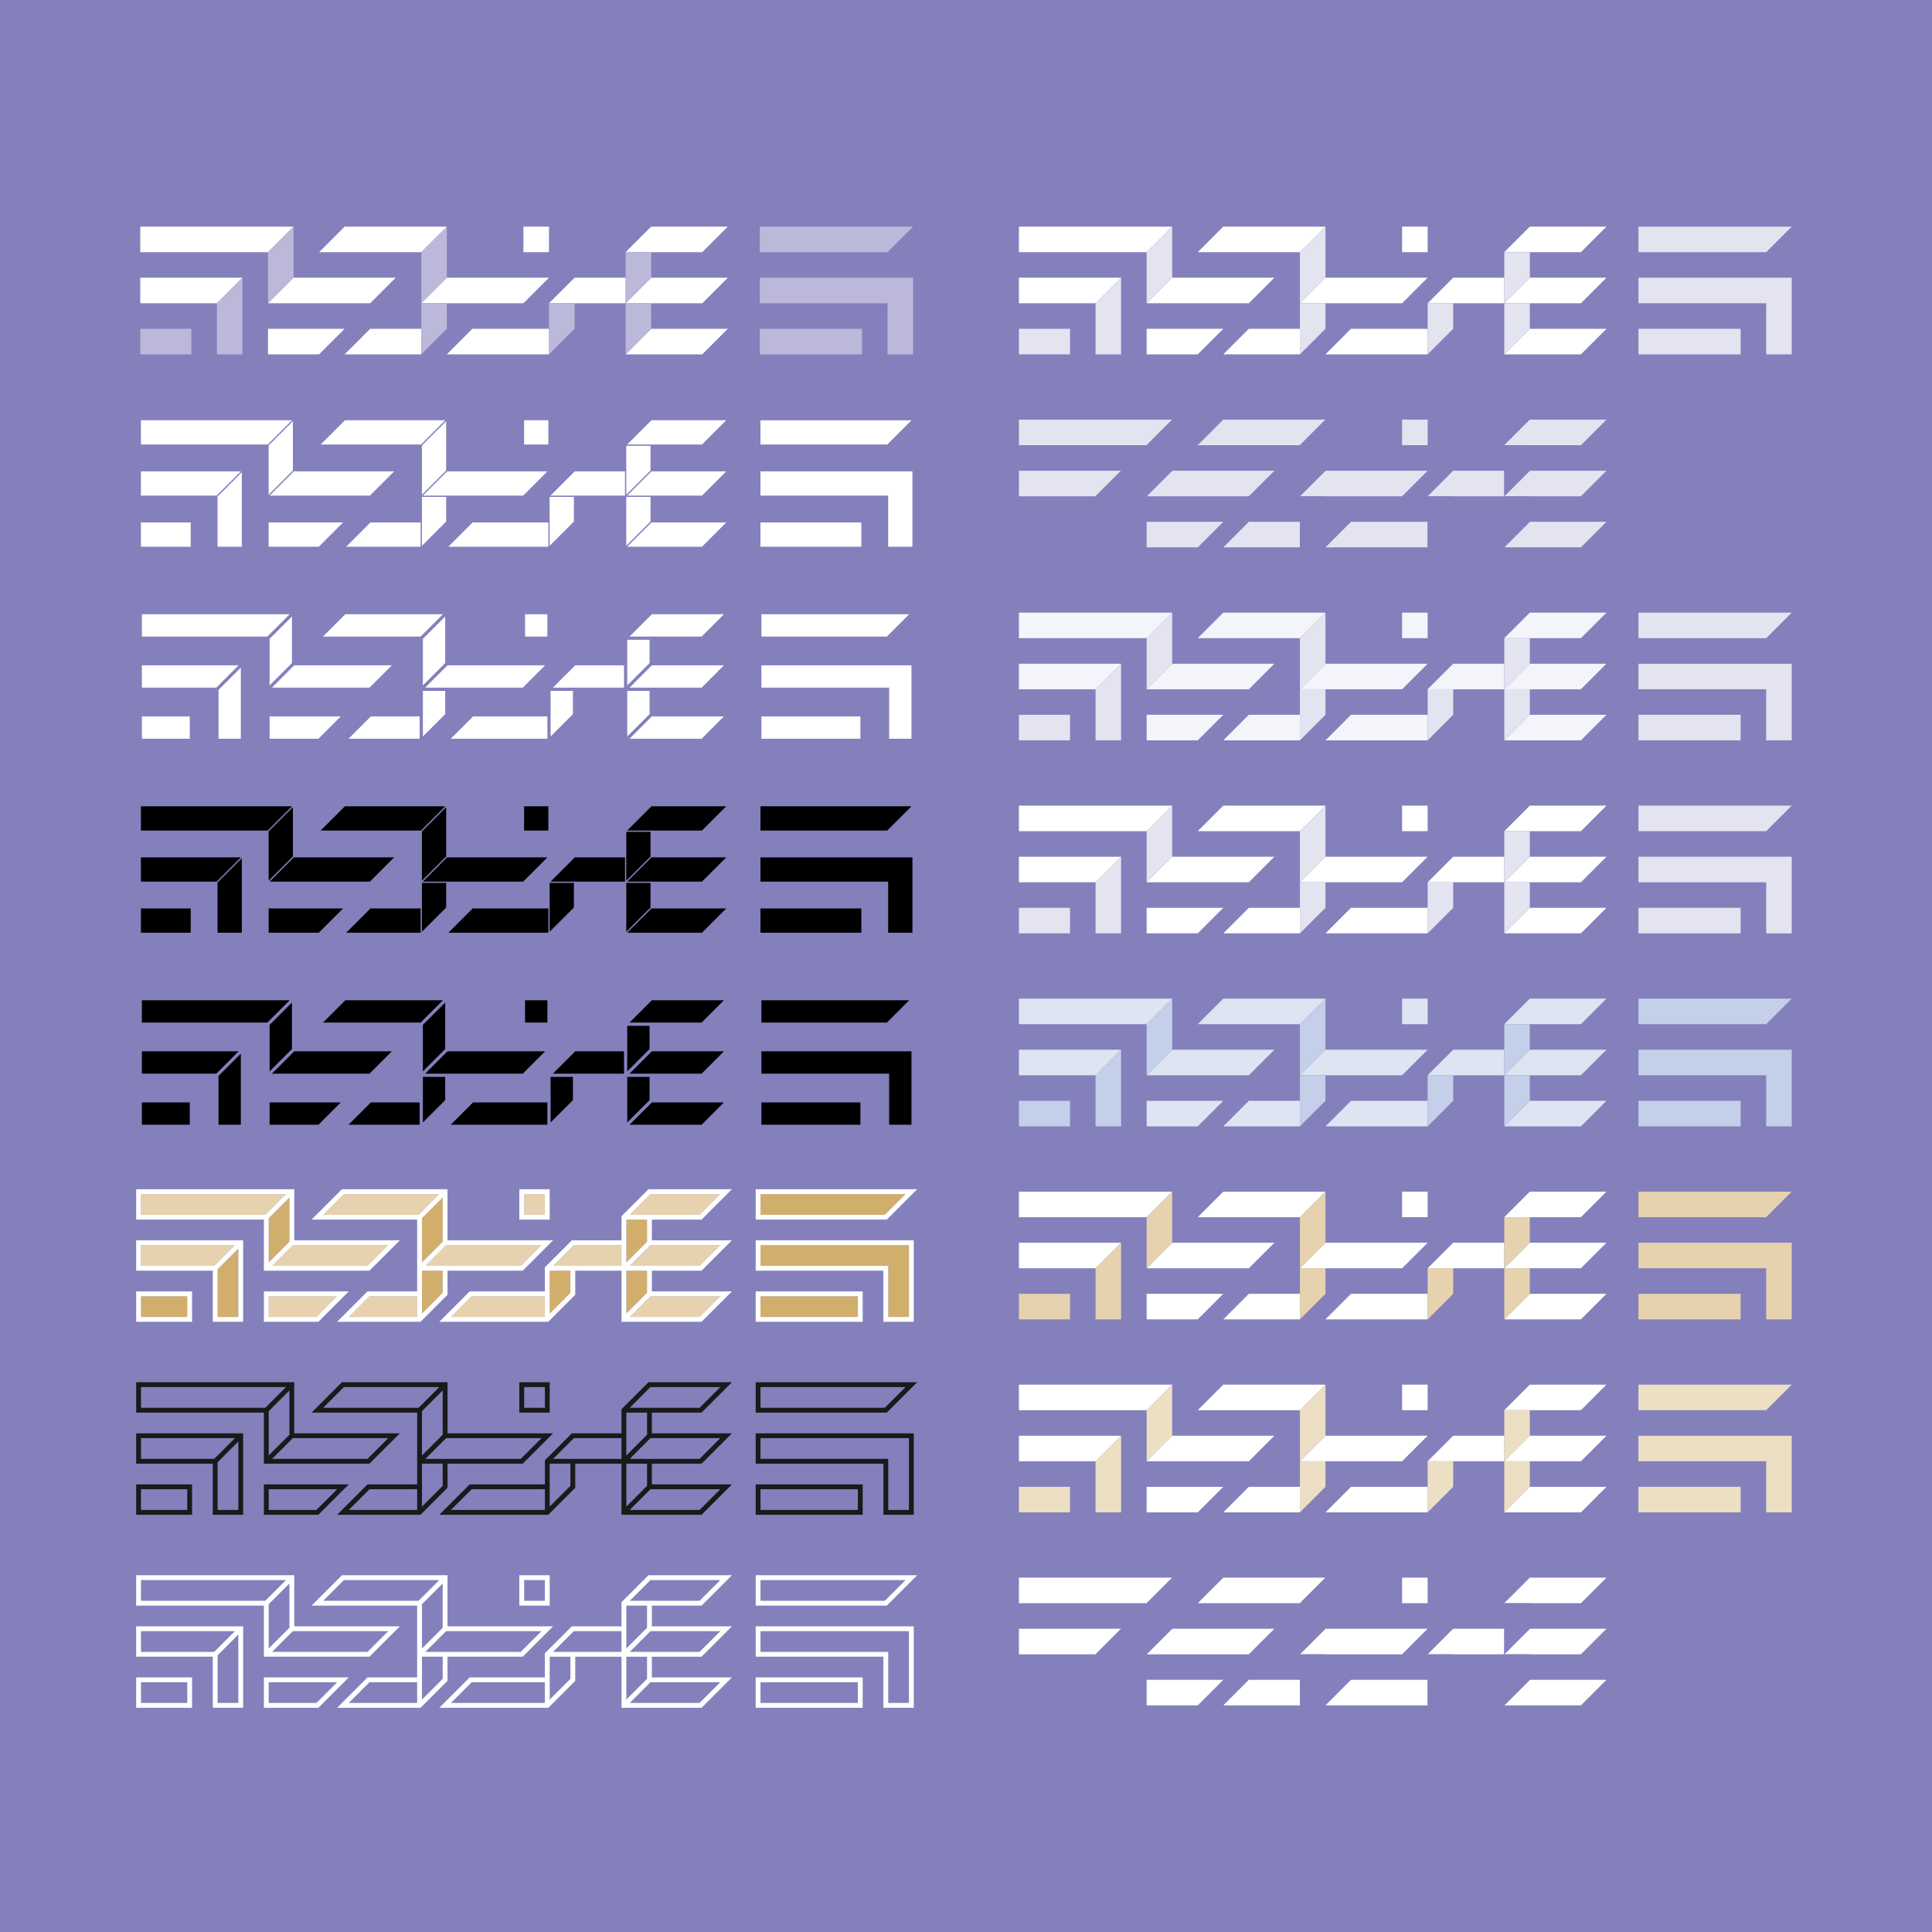 <?xml version="1.0" encoding="UTF-8"?>
<!DOCTYPE svg PUBLIC "-//W3C//DTD SVG 1.1//EN" "http://www.w3.org/Graphics/SVG/1.1/DTD/svg11.dtd">
<!-- Creator: CorelDRAW X7 -->
<svg xmlns="http://www.w3.org/2000/svg" xml:space="preserve" width="100%" height="100%" version="1.1" style="shape-rendering:geometricPrecision; text-rendering:geometricPrecision; image-rendering:optimizeQuality; fill-rule:evenodd; clip-rule:evenodd"
viewBox="0 0 300000 300000"
 xmlns:xlink="http://www.w3.org/1999/xlink">
 <defs>
  <style type="text/css">
   <![CDATA[
    .fil5 {fill:black}
    .fil0 {fill:#8480BC}
    .fil8 {fill:#BBB8DA}
    .fil10 {fill:#C4CFE9}
    .fil4 {fill:#D2AE6D}
    .fil9 {fill:#DEE4F2}
    .fil11 {fill:#E4E3F0}
    .fil3 {fill:#E6D2AE}
    .fil13 {fill:#EDDFC4}
    .fil12 {fill:#F4F4FB}
    .fil7 {fill:white}
    .fil6 {fill:white}
    .fil2 {fill:#1A1A1A;fill-rule:nonzero}
    .fil1 {fill:white;fill-rule:nonzero}
   ]]>
  </style>
 </defs>
 <g id="Layer_x0020_1">
  <g id="_1597018202496">
   <rect class="fil0" width="300000" height="300000"/>
   <path class="fil1" d="M101004 261218l-3217 3217 10840 0 3217 -3217 -10840 0zm-64525 -7933l-14587 0 0 3217 11371 0 3216 -3217zm5246 -4186l0 6872 3217 -3217 0 -6872 -3217 3217zm-750 220l-19833 0 0 -4717 24550 0 0 7933 16396 0 -4717 4717 -16396 0 0 -7933zm-11900 11899l-7183 0 0 3217 7183 0 0 -3217zm-7558 -750l8308 0 0 4717 -8683 0 0 -4717 375 0zm15491 -6654l-3216 3216 0 7405 3216 0 0 -10621zm-15866 3063l0 -4342 16616 0 0 12650 -4716 0 0 -7933 -11900 0 0 -375zm20583 4341l0 3217 7403 0 3217 -3217 -10620 0zm-750 -750l13180 0 -4717 4717 -8463 0 0 -4717zm4497 -7183l-3217 3217 14806 0 3217 -3217 -14806 0zm-4277 -4716l3217 -3217 -22520 0 0 3217 19303 0zm76897 0l19303 0 3217 -3217 -22520 0 0 3217zm19458 750l-20208 0 0 -4717 25080 0 -4717 4717 -155 0zm-4341 11899l-15117 0 0 3217 15117 0 0 -3217zm750 -750l0 4717 -16617 0 0 -4717 16617 0zm7183 -7183l-23050 0 0 3217 19833 0 0 7933 3217 0 0 -11150zm750 -750l0 12650 -4717 0 0 -7933 -19833 0 0 -4717 24550 0zm-76367 4717l0 6654 3216 -3217 0 -3437 -3216 0zm3966 0l0 3744 -4187 4189 -12957 0 4715 -4717 7713 0 0 -11149 -16397 0 4717 -4717 16396 0 0 7933 16397 0 -4717 4717 -11680 0zm-750 -4496l0 -6875 -3216 3216 0 6876 1298 -1299 1918 -1918zm529 529l-3216 3217 14807 0 3217 -3217 -14808 0 0 0zm27987 3967l0 6652 3217 -3217 0 -3435 -3217 0zm3967 0l0 3216 12430 0 -4717 4717 -12430 0 0 -7933 -7183 0 0 3744 -4187 4189 -16926 0 4717 -4717 11680 0 0 -3745 4187 -4188 7712 0 0 -3747 4187 -4186 12960 0 -640 640 -4077 4077 -7713 0 0 3216 12430 0 -4717 4717 -7713 0zm-750 -4498l0 -3435 -3217 0 0 3216 0 3436 3217 -3217zm-15116 4498l0 6654 3216 -3217 0 -3437 -3216 0zm15646 -3967l-3217 3217 3437 0 7403 0 3217 -3217 -10840 0zm7623 -4716l3217 -3217 -10840 0 -3217 3217 3437 0 7403 0zm-24019 12649l-11370 0 -3217 3217 14587 0 0 -3217zm4495 -7933l-3216 3217 3437 0 7183 0 0 -3217 -7404 0zm-7712 -7933l0 3217 3217 0 0 -3217 -3217 0zm-750 3592l0 -4342 4717 0 0 4717 -4717 0 0 -375zm-30453 -375l14808 0 3216 -3217 -14807 0 -3217 3217zm7182 12649l-3216 3217 10621 0 0 -3217 -7405 0z"/>
   <path class="fil2" d="M101004 231248l-3217 3217 10840 0 3217 -3217 -10840 0zm-64525 -7933l-14587 0 0 3217 11371 0 3216 -3217zm5246 -4186l0 6873 3217 -3217 0 -6873 -3217 3217zm-750 220l-19833 0 0 -4717 24550 0 0 7933 16396 0 -4717 4717 -16396 0 0 -7933zm-11900 11899l-7183 0 0 3217 7183 0 0 -3217zm-7558 -750l8308 0 0 4717 -8683 0 0 -4717 375 0zm15491 -6654l-3216 3217 0 7404 3216 0 0 -10621zm-15866 3063l0 -4342 16616 0 0 12650 -4716 0 0 -7933 -11900 0 0 -375zm20583 4341l0 3217 7403 0 3217 -3217 -10620 0zm-750 -750l13180 0 -4717 4717 -8463 0 0 -4717zm4497 -7183l-3217 3217 14806 0 3217 -3217 -14806 0zm-4277 -4716l3217 -3217 -22520 0 0 3217 19303 0zm76897 0l19303 0 3217 -3217 -22520 0 0 3217zm19458 750l-20208 0 0 -4717 25080 0 -4717 4717 -155 0zm-4341 11899l-15117 0 0 3217 15117 0 0 -3217zm750 -750l0 4717 -16617 0 0 -4717 16617 0zm7183 -7183l-23050 0 0 3217 19833 0 0 7933 3217 0 0 -11150zm750 -750l0 12650 -4717 0 0 -7933 -19833 0 0 -4717 24550 0zm-76367 4717l0 6654 3216 -3217 0 -3437 -3216 0zm3966 0l0 3745 -4187 4188 -12957 0 4715 -4717 7713 0 0 -11149 -16397 0 4717 -4717 16396 0 0 7933 16397 0 -4717 4717 -11680 0zm-750 -4496l0 -6875 -3216 3217 0 6875 1298 -1298 1918 -1919zm529 529l-3216 3217 14807 0 3217 -3217 -14808 0 0 0zm27987 3967l0 6653 3217 -3217 0 -3436 -3217 0zm3967 0l0 3216 12430 0 -4717 4717 -12430 0 0 -7933 -7183 0 0 3745 -4187 4188 -16926 0 4717 -4717 11680 0 0 -3745 4187 -4188 7712 0 0 -3746 4187 -4187 12960 0 -640 640 -4077 4077 -7713 0 0 3216 12430 0 -4717 4717 -7713 0zm-750 -4497l0 -3436 -3217 0 0 3216 0 3437 3217 -3217zm-15116 4497l0 6654 3216 -3217 0 -3437 -3216 0zm15646 -3967l-3217 3217 3437 0 7403 0 3217 -3217 -10840 0zm7623 -4716l3217 -3217 -10840 0 -3217 3217 3437 0 7403 0zm-24019 12649l-11370 0 -3217 3217 14587 0 0 -3217zm4495 -7933l-3216 3217 3437 0 7183 0 0 -3217 -7404 0zm-7712 -7933l0 3217 3217 0 0 -3217 -3217 0zm-750 3592l0 -4342 4717 0 0 4717 -4717 0 0 -375zm-30453 -375l14808 0 3216 -3217 -14807 0 -3217 3217zm7182 12649l-3216 3217 10621 0 0 -3217 -7405 0z"/>
   <g>
    <polygon class="fil3" points="41195,188630 44412,185413 21892,185413 21892,188630 "/>
    <polygon class="fil3" points="33263,196563 36479,193346 21892,193346 21892,196563 "/>
    <polygon class="fil4" points="29075,204496 29075,201279 21892,201279 21892,204496 "/>
    <polygon class="fil4" points="37008,204496 37008,193875 33792,197091 33792,204496 "/>
    <polygon class="fil4" points="44942,192815 44942,185943 41725,189160 41725,196032 "/>
    <polygon class="fil3" points="42255,196563 57061,196563 60278,193346 45472,193346 "/>
    <polygon class="fil3" points="49128,204496 52345,201279 41725,201279 41725,204496 "/>
    <polygon class="fil3" points="64996,188630 68212,185413 53405,185413 50188,188630 "/>
    <polygon class="fil3" points="66054,196563 80861,196563 84078,193346 69270,193346 "/>
    <polygon class="fil4" points="68741,192817 68741,185942 65525,189158 65525,196034 66823,194735 "/>
    <polygon class="fil4" points="68741,200750 68741,197313 65525,197313 65525,203967 "/>
    <polygon class="fil3" points="64775,204496 64775,201279 57370,201279 54154,204496 "/>
    <polygon class="fil3" points="89324,196563 96507,196563 96507,193346 89103,193346 85887,196563 "/>
    <polygon class="fil3" points="84608,188630 84608,185413 81391,185413 81391,188630 "/>
    <polygon class="fil3" points="84608,204496 84608,201279 73238,201279 70021,204496 "/>
    <polygon class="fil4" points="88574,200750 88574,197313 85358,197313 85358,203967 "/>
    <polygon class="fil3" points="97787,196563 101224,196563 108627,196563 111844,193346 101004,193346 "/>
    <polygon class="fil3" points="101224,188630 108627,188630 111844,185413 101004,185413 97787,188630 "/>
    <polygon class="fil4" points="97257,196032 100474,192815 100474,189380 97257,189380 97257,192596 "/>
    <polygon class="fil4" points="97257,203965 100474,200748 100474,197313 97257,197313 "/>
    <polygon class="fil3" points="101004,201279 97787,204496 108627,204496 111844,201279 "/>
    <polygon class="fil4" points="118092,193346 118092,196563 137925,196563 137925,204496 141142,204496 141142,193346 "/>
    <polygon class="fil4" points="118092,188630 137395,188630 140612,185413 118092,185413 "/>
    <polygon class="fil4" points="118092,201279 118092,204496 133209,204496 133209,201279 "/>
    <path class="fil1" d="M101004 201279l-3217 3217 10840 0 3217 -3217 -10840 0zm-64525 -7933l-14587 0 0 3217 11371 0 3216 -3217zm5246 -4186l0 6872 3217 -3217 0 -6872 -3217 3217zm-750 220l-19833 0 0 -4717 24550 0 0 7933 16396 0 -4717 4717 -16396 0 0 -7933zm-11900 11899l-7183 0 0 3217 7183 0 0 -3217zm-7558 -750l8308 0 0 4717 -8683 0 0 -4717 375 0zm15491 -6654l-3216 3216 0 7405 3216 0 0 -10621zm-15866 3063l0 -4342 16616 0 0 12650 -4716 0 0 -7933 -11900 0 0 -375zm20583 4341l0 3217 7403 0 3217 -3217 -10620 0zm-750 -750l13180 0 -4717 4717 -8463 0 0 -4717zm4497 -7183l-3217 3217 14806 0 3217 -3217 -14806 0zm-4277 -4716l3217 -3217 -22520 0 0 3217 19303 0zm76897 0l19303 0 3217 -3217 -22520 0 0 3217zm19458 750l-20208 0 0 -4717 25080 0 -4717 4717 -155 0zm-4341 11899l-15117 0 0 3217 15117 0 0 -3217zm750 -750l0 4717 -16617 0 0 -4717 16617 0zm7183 -7183l-23050 0 0 3217 19833 0 0 7933 3217 0 0 -11150zm750 -750l0 12650 -4717 0 0 -7933 -19833 0 0 -4717 24550 0zm-76367 4717l0 6654 3216 -3217 0 -3437 -3216 0zm3966 0l0 3744 -4187 4189 -12957 0 4715 -4717 7713 0 0 -11149 -16397 0 4717 -4717 16396 0 0 7933 16397 0 -4717 4717 -11680 0zm-750 -4496l0 -6875 -3216 3216 0 6876 1298 -1299 1918 -1918zm529 529l-3216 3217 14807 0 3217 -3217 -14808 0 0 0zm27987 3967l0 6652 3217 -3217 0 -3435 -3217 0zm3967 0l0 3216 12430 0 -4717 4717 -12430 0 0 -7933 -7183 0 0 3744 -4187 4189 -16926 0 4717 -4717 11680 0 0 -3745 4187 -4188 7712 0 0 -3747 4187 -4186 12960 0 -640 640 -4077 4077 -7713 0 0 3216 12430 0 -4717 4717 -7713 0zm-750 -4498l0 -3435 -3217 0 0 3216 0 3436 3217 -3217zm-15116 4498l0 6654 3216 -3217 0 -3437 -3216 0zm15646 -3967l-3217 3217 3437 0 7403 0 3217 -3217 -10840 0zm7623 -4716l3217 -3217 -10840 0 -3217 3217 3437 0 7403 0zm-24019 12649l-11370 0 -3217 3217 14587 0 0 -3217zm4495 -7933l-3216 3217 3437 0 7183 0 0 -3217 -7404 0zm-7712 -7933l0 3217 3217 0 0 -3217 -3217 0zm-750 3592l0 -4342 4717 0 0 4717 -4717 0 0 -375zm-30453 -375l14808 0 3216 -3217 -14807 0 -3217 3217zm7182 12649l-3216 3217 10621 0 0 -3217 -7405 0z"/>
   </g>
   <path class="fil5" d="M101218 171184l-3467 3467 11193 0 3467 -3467 -11193 0zm17014 -12399l19480 0 3467 -3467 -22947 0 0 3467zm15367 12399l-15367 0 0 3467 15367 0 0 -3467zm7933 -7933l-23300 0 0 3467 19833 0 0 7933 3467 0 0 -11400zm-75867 3967l0 3466 0 3614 3466 -3466 0 -3614 -3466 0zm3466 -4319l0 -7228 -3466 3467 0 7227 464 -464 3002 -3002zm353 352l-3466 3467 3613 0 11547 0 3467 -3467 -15161 0zm-4172 -4466c1155,-1156 2311,-2311 3466,-3467l-15159 0 -3467 3467 15160 0zm32085 8433l0 7080 3467 -3467 0 -3613 -3467 0zm3467 -4320l0 -3613 -3467 0 0 3466 0 3614 3467 -3467zm-15366 4320l0 3466 0 3614 3466 -3466 0 -3614 -3466 0zm-43633 -8079l0 7226 3467 -3467 0 -7226 -3467 3467zm-12400 12045l-7433 0 0 3467 7433 0 0 -3467zm7933 -7580l-3466 3467 0 7580 3466 0 0 -11047zm63820 -353l-3467 3467 3613 0 7580 0 3467 -3467 -11193 0zm7726 -4466l3467 -3467 -11193 0 -3467 3467 3613 0 7580 0zm-23946 12399l-11546 0 -3467 3467 15013 0 0 -3467zm4319 -7933l-3466 3467 3613 0 7433 0 0 -3467 -7580 0zm-7786 -7933l0 3467 3467 0 0 -3467 -3467 0zm-23947 15866l-3466 3467 11047 0 0 -3467 -7581 0zm-15719 0l0 3467 7580 0 3467 -3467 -11047 0zm3821 -7933l-3467 3467 15159 0 3467 -3467 -15159 0zm-23654 0l0 3467 11548 0 2009 -2009 1457 -1458 -15014 0zm19480 -4466l3467 -3467 -22947 0 0 3467 19480 0z"/>
   <path class="fil5" d="M101156 141065l-3767 3767 11617 0 3767 -3767 -11617 0zm16926 -12099l19692 0 3767 -3767 -23459 0 0 3767zm15667 12099l-15667 0 0 3767 15667 0 0 -3767zm7933 -7933l-23600 0 0 3767 19833 0 0 7933 3767 0 0 -11700zm-76167 3967l0 3766 0 3826 3766 -3767 0 -3825 -3766 0zm3766 -4108l0 -7651 -75 75 -3691 3692 0 7651 2799 -2800 967 -967zm-3907 -4025c1253,-1258 2510,-2512 3766,-3767l-15583 0 -3767 3767 15584 0zm31873 8133l0 7591 3767 -3767 0 -3824 -3767 0zm3767 -4109l0 -3824 -3767 0 0 3766 0 3825 3767 -3767zm-15666 4109l0 3766 0 3826 3766 -3767 0 -3825 -3766 0zm-43633 -7992l0 7650 3767 -3767 0 -7650 -3767 3767zm-12100 11958l-7733 0 0 3767 7733 0 0 -3767zm7933 -7792l-3766 3767 0 7792 3766 0 0 -11559zm63608 -141l-3767 3767 3825 0 7792 0 3767 -3767 -11617 0zm7850 -4166l3767 -3767 -11617 0 -3767 3767 3825 0 7792 0zm-23858 12099l-11758 0 -3767 3767 15525 0 0 -3767zm4107 -7933l-3766 3767 3825 0 7733 0 0 -3767 -7792 0zm-7874 -7933l0 3767 3767 0 0 -3767 -3767 0zm-11959 7933l-3766 3767 3825 0 11759 0 3767 -3767 -15585 0zm-11900 7933l-3766 3767 11559 0 0 -3767 -7793 0zm-15807 0l0 3767 7792 0 3767 -3767 -11559 0zm3909 -7933l-3767 3767 15583 0 3767 -3767 -15583 0zm-23742 0l0 3767 11759 0 302 -302 3464 -3465 -15525 0zm19692 -4166l3767 -3767 -23459 0 0 3767 19692 0z"/>
   <path class="fil6" d="M101218 111245l-3467 3467 11193 0 3467 -3467 -11193 0zm17014 -12399l19480 0 3467 -3467 -22947 0 0 3467zm15367 12399l-15367 0 0 3467 15367 0 0 -3467zm7933 -7933l-23300 0 0 3467 19833 0 0 7933 3467 0 0 -11400zm-75867 3967l0 3466 0 3615 3466 -3467 0 -3614 -3466 0zm3466 -4319l0 -7228 -3466 3467 0 7228 464 -465 3002 -3002zm353 352l-3466 3467 3613 0 11547 0 3467 -3467 -15161 0zm-4172 -4466c1155,-1156 2311,-2311 3466,-3467l-15159 0 -3467 3467 15160 0zm32085 8433l0 7080 3467 -3467 0 -3613 -3467 0zm3467 -4320l0 -3613 -3467 0 0 3466 0 3614 3467 -3467zm-15366 4320l0 3466 0 3615 3466 -3467 0 -3614 -3466 0zm-43633 -8079l0 7226 3467 -3467 0 -7226 -3467 3467zm-12400 12045l-7433 0 0 3467 7433 0 0 -3467zm7933 -7580l-3466 3467 0 7580 3466 0 0 -11047zm63820 -353l-3467 3467 3613 0 7580 0 3467 -3467 -11193 0zm7726 -4466l3467 -3467 -11193 0 -3467 3467 3613 0 7580 0zm-23946 12399l-11546 0 -3467 3467 15013 0 0 -3467zm4319 -7933l-3466 3467 3613 0 7433 0 0 -3467 -7580 0zm-7786 -7933l0 3467 3467 0 0 -3467 -3467 0zm-23947 15866l-3466 3467 11047 0 0 -3467 -7581 0zm-15719 0l0 3467 7580 0 3467 -3467 -11047 0zm3821 -7933l-3467 3467 15159 0 3467 -3467 -15159 0zm-23654 0l0 3467 11548 0 2009 -2009 1457 -1458 -15014 0zm19480 -4466l3467 -3467 -22947 0 0 3467 19480 0z"/>
   <path class="fil6" d="M101156 81126l-3767 3767 11617 0 3767 -3767 -11617 0zm16926 -12099l19692 0 3767 -3767 -23459 0 0 3767zm15667 12099l-15667 0 0 3767 15667 0 0 -3767zm7933 -7933l-23600 0 0 3767 19833 0 0 7933 3767 0 0 -11700zm-76167 3967l0 3766 0 3826 3766 -3767 0 -3825 -3766 0zm3766 -4108l0 -7651 -75 75 -3691 3692 0 7651 2799 -2800 967 -967zm-3907 -4025c1253,-1258 2510,-2512 3766,-3767l-15583 0 -3767 3767 15584 0zm31873 8133l0 7591 3767 -3767 0 -3824 -3767 0zm3767 -4109l0 -3824 -3767 0 0 3766 0 3825 3767 -3767zm-15666 4109l0 3766 0 3826 3766 -3767 0 -3825 -3766 0zm-43633 -7992l0 7650 3767 -3767 0 -7650 -3767 3767zm-12100 11958l-7733 0 0 3767 7733 0 0 -3767zm7933 -7792l-3766 3767 0 7792 3766 0 0 -11559zm63608 -141l-3767 3767 3825 0 7792 0 3767 -3767 -11617 0zm7850 -4166l3767 -3767 -11617 0 -3767 3767 3825 0 7792 0zm-23858 12099l-11758 0 -3767 3767 15525 0 0 -3767zm4107 -7933l-3766 3767 3825 0 7733 0 0 -3767 -7792 0zm-7874 -7933l0 3767 3767 0 0 -3767 -3767 0zm-11959 7933l-3766 3767 3825 0 11759 0 3767 -3767 -15585 0zm-11900 7933l-3766 3767 11559 0 0 -3767 -7793 0zm-15807 0l0 3767 7792 0 3767 -3767 -11559 0zm3909 -7933l-3767 3767 15583 0 3767 -3767 -15583 0zm-23742 0l0 3767 11759 0 302 -302 3464 -3465 -15525 0zm19692 -4166l3767 -3767 -23459 0 0 3767 19692 0z"/>
   <g>
    <g>
     <path class="fil7" d="M101114 51056l-3967 3967c3967,0 7933,0 11900,0l3967 -3967c-3967,0 -7933,0 -11900,0z"/>
     <polygon class="fil7" points="41615,39157 45582,35190 21782,35190 21782,39157 "/>
     <polygon class="fil7" points="21782,43123 21782,47090 33682,47090 37648,43123 "/>
     <polygon class="fil7" points="45582,43123 41615,47090 57481,47090 61448,43123 "/>
     <polygon class="fil7" points="41615,51056 41615,55023 49548,55023 53515,51056 "/>
     <polygon class="fil7" points="57481,51056 53515,55023 65415,55023 65415,51056 "/>
     <path class="fil7" d="M49548 39157l15867 0 3966 -3967c-5288,0 -10577,0 -15866,0l-3967 3967z"/>
     <path class="fil7" d="M69381 43123l-3966 3967 15866 0 3967 -3967c-5289,0 -10578,0 -15867,0z"/>
     <polygon class="fil7" points="81281,35190 81281,39157 85248,39157 85248,35190 "/>
     <polygon class="fil7" points="89214,43123 85248,47090 97147,47090 97147,43123 "/>
     <path class="fil7" d="M85248 51056c-3967,0 -7933,0 -11900,0l-3967 3967c5289,0 10578,0 15867,0l0 -3967z"/>
     <path class="fil7" d="M109047 39157l3967 -3967c-3967,0 -7933,0 -11900,0l-3967 3967c3967,0 7933,0 11900,0z"/>
     <path class="fil7" d="M101114 43123l-3967 3967c3967,0 7933,0 11900,0l3967 -3967c-3967,0 -7933,0 -11900,0z"/>
    </g>
    <g>
     <polygon class="fil8" points="37648,43123 33682,47090 33682,55023 37648,55023 "/>
     <polygon class="fil8" points="29715,51056 21782,51056 21782,55023 29715,55023 "/>
     <polygon class="fil8" points="41615,39157 41615,47090 45582,43123 45582,35190 "/>
     <polygon class="fil8" points="85248,47090 85248,55023 89214,51056 89214,47090 "/>
     <polygon class="fil8" points="97147,47090 101114,43123 101114,39157 97147,39157 "/>
     <polygon class="fil8" points="101114,47090 97147,47090 97147,55023 101114,51056 "/>
     <polygon class="fil8" points="69381,43123 69381,35190 65415,39157 65415,47090 "/>
     <polygon class="fil8" points="69381,47090 65415,47090 65415,55023 69381,51056 "/>
    </g>
    <path class="fil8" d="M117982 39157l19833 0 3967 -3967 -23800 0 0 3967zm15867 11899l-15867 0 0 3967 15867 0 0 -3967zm7933 -7933l-23800 0 0 3967 19833 0 0 7933 3967 0 0 -11900z"/>
   </g>
   <g>
    <g>
     <path class="fil9" d="M237550 170934l-3967 3967c3967,0 7933,0 11900,0l3967 -3967c-3967,0 -7933,0 -11900,0z"/>
     <polygon class="fil9" points="178051,159035 182018,155068 158218,155068 158218,159035 "/>
     <polygon class="fil9" points="158218,163001 158218,166968 170118,166968 174084,163001 "/>
     <polygon class="fil9" points="182018,163001 178051,166968 193917,166968 197884,163001 "/>
     <polygon class="fil9" points="178051,170934 178051,174901 185984,174901 189951,170934 "/>
     <polygon class="fil9" points="193917,170934 189951,174901 201851,174901 201851,170934 "/>
     <path class="fil9" d="M185984 159035l15867 0 3966 -3967c-5289,0 -10577,0 -15866,0l-3967 3967z"/>
     <path class="fil9" d="M205817 163001l-3966 3967 15866 0 3967 -3967c-5289,0 -10578,0 -15867,0z"/>
     <polygon class="fil9" points="217717,155068 217717,159035 221684,159035 221684,155068 "/>
     <polygon class="fil9" points="225650,163001 221684,166968 233583,166968 233583,163001 "/>
     <path class="fil9" d="M221684 170934c-3967,0 -7933,0 -11900,0l-3967 3967c5289,0 10578,0 15867,0l0 -3967z"/>
     <path class="fil9" d="M245483 159035l3967 -3967c-3967,0 -7933,0 -11900,0l-3967 3967c3967,0 7933,0 11900,0z"/>
     <path class="fil9" d="M237550 163001l-3967 3967c3967,0 7933,0 11900,0l3967 -3967c-3967,0 -7933,0 -11900,0z"/>
    </g>
    <g>
     <polygon class="fil10" points="174084,163001 170118,166968 170118,174901 174084,174901 "/>
     <polygon class="fil10" points="166151,170934 158218,170934 158218,174901 166151,174901 "/>
     <polygon class="fil10" points="178051,159035 178051,166968 182018,163001 182018,155068 "/>
     <polygon class="fil10" points="221684,166968 221684,174901 225650,170934 225650,166968 "/>
     <polygon class="fil10" points="233583,166968 237550,163001 237550,159035 233583,159035 "/>
     <polygon class="fil10" points="237550,166968 233583,166968 233583,174901 237550,170934 "/>
     <polygon class="fil10" points="205817,163001 205817,155068 201851,159035 201851,166968 "/>
     <polygon class="fil10" points="205817,166968 201851,166968 201851,174901 205817,170934 "/>
    </g>
    <path class="fil10" d="M254418 159035l19833 0 3967 -3967 -23800 0 0 3967zm15867 11899l-15867 0 0 3967 15867 0 0 -3967zm7933 -7933l-23800 0 0 3967 19833 0 0 7933 3967 0 0 -11900z"/>
   </g>
   <g>
    <g>
     <path class="fil7" d="M237550 140965l-3967 3967c3967,0 7933,0 11900,0l3967 -3967c-3967,0 -7933,0 -11900,0z"/>
     <polygon class="fil7" points="178051,129066 182018,125099 158218,125099 158218,129066 "/>
     <polygon class="fil7" points="158218,133032 158218,136999 170118,136999 174084,133032 "/>
     <polygon class="fil7" points="182018,133032 178051,136999 193917,136999 197884,133032 "/>
     <polygon class="fil7" points="178051,140965 178051,144932 185984,144932 189951,140965 "/>
     <polygon class="fil7" points="193917,140965 189951,144932 201851,144932 201851,140965 "/>
     <path class="fil7" d="M185984 129066l15867 0 3966 -3967c-5289,0 -10577,0 -15866,0l-3967 3967z"/>
     <path class="fil7" d="M205817 133032l-3966 3967 15866 0 3967 -3967c-5289,0 -10578,0 -15867,0z"/>
     <polygon class="fil7" points="217717,125099 217717,129066 221684,129066 221684,125099 "/>
     <polygon class="fil7" points="225650,133032 221684,136999 233583,136999 233583,133032 "/>
     <path class="fil7" d="M221684 140965c-3967,0 -7933,0 -11900,0l-3967 3967c5289,0 10578,0 15867,0l0 -3967z"/>
     <path class="fil7" d="M245483 129066l3967 -3967c-3967,0 -7933,0 -11900,0l-3967 3967c3967,0 7933,0 11900,0z"/>
     <path class="fil7" d="M237550 133032l-3967 3967c3967,0 7933,0 11900,0l3967 -3967c-3967,0 -7933,0 -11900,0z"/>
    </g>
    <g>
     <polygon class="fil11" points="174084,133032 170118,136999 170118,144932 174084,144932 "/>
     <polygon class="fil11" points="166151,140965 158218,140965 158218,144932 166151,144932 "/>
     <polygon class="fil11" points="178051,129066 178051,136999 182018,133032 182018,125099 "/>
     <polygon class="fil11" points="221684,136999 221684,144932 225650,140965 225650,136999 "/>
     <polygon class="fil11" points="233583,136999 237550,133032 237550,129066 233583,129066 "/>
     <polygon class="fil11" points="237550,136999 233583,136999 233583,144932 237550,140965 "/>
     <polygon class="fil11" points="205817,133032 205817,125099 201851,129066 201851,136999 "/>
     <polygon class="fil11" points="205817,136999 201851,136999 201851,144932 205817,140965 "/>
    </g>
    <path class="fil11" d="M254418 129066l19833 0 3967 -3967 -23800 0 0 3967zm15867 11899l-15867 0 0 3967 15867 0 0 -3967zm7933 -7933l-23800 0 0 3967 19833 0 0 7933 3967 0 0 -11900z"/>
   </g>
   <g>
    <g>
     <path class="fil12" d="M237550 110995l-3967 3967c3967,0 7933,0 11900,0l3967 -3967c-3967,0 -7933,0 -11900,0z"/>
     <polygon class="fil12" points="178051,99096 182018,95129 158218,95129 158218,99096 "/>
     <polygon class="fil12" points="158218,103062 158218,107029 170118,107029 174084,103062 "/>
     <polygon class="fil12" points="182018,103062 178051,107029 193917,107029 197884,103062 "/>
     <polygon class="fil12" points="178051,110995 178051,114962 185984,114962 189951,110995 "/>
     <polygon class="fil12" points="193917,110995 189951,114962 201851,114962 201851,110995 "/>
     <path class="fil12" d="M185984 99096l15867 0 3966 -3967c-5289,0 -10577,0 -15866,0l-3967 3967z"/>
     <path class="fil12" d="M205817 103062l-3966 3967 15866 0 3967 -3967c-5289,0 -10578,0 -15867,0z"/>
     <polygon class="fil12" points="217717,95129 217717,99096 221684,99096 221684,95129 "/>
     <polygon class="fil12" points="225650,103062 221684,107029 233583,107029 233583,103062 "/>
     <path class="fil12" d="M221684 110995c-3967,0 -7933,0 -11900,0l-3967 3967c5289,0 10578,0 15867,0l0 -3967z"/>
     <path class="fil12" d="M245483 99096l3967 -3967c-3967,0 -7933,0 -11900,0l-3967 3967c3967,0 7933,0 11900,0z"/>
     <path class="fil12" d="M237550 103062l-3967 3967c3967,0 7933,0 11900,0l3967 -3967c-3967,0 -7933,0 -11900,0z"/>
    </g>
    <g>
     <polygon class="fil11" points="174084,103062 170118,107029 170118,114962 174084,114962 "/>
     <polygon class="fil11" points="166151,110995 158218,110995 158218,114962 166151,114962 "/>
     <polygon class="fil11" points="178051,99096 178051,107029 182018,103062 182018,95129 "/>
     <polygon class="fil11" points="221684,107029 221684,114962 225650,110995 225650,107029 "/>
     <polygon class="fil11" points="233583,107029 237550,103062 237550,99096 233583,99096 "/>
     <polygon class="fil11" points="237550,107029 233583,107029 233583,114962 237550,110995 "/>
     <polygon class="fil11" points="205817,103062 205817,95129 201851,99096 201851,107029 "/>
     <polygon class="fil11" points="205817,107029 201851,107029 201851,114962 205817,110995 "/>
    </g>
    <path class="fil11" d="M254418 99096l19833 0 3967 -3967 -23800 0 0 3967zm15867 11899l-15867 0 0 3967 15867 0 0 -3967zm7933 -7933l-23800 0 0 3967 19833 0 0 7933 3967 0 0 -11900z"/>
   </g>
   <g>
    <g>
     <path class="fil11" d="M237550 81026l-3967 3967c3967,0 7933,0 11900,0l3967 -3967c-3967,0 -7933,0 -11900,0z"/>
     <polygon class="fil11" points="178051,69127 182018,65160 158218,65160 158218,69127 "/>
     <polygon class="fil11" points="158218,73093 158218,77060 170118,77060 174084,73093 "/>
     <polygon class="fil11" points="182018,73093 178051,77060 193917,77060 197884,73093 "/>
     <polygon class="fil11" points="178051,81026 178051,84993 185984,84993 189951,81026 "/>
     <polygon class="fil11" points="193917,81026 189951,84993 201851,84993 201851,81026 "/>
     <path class="fil11" d="M185984 69127l15867 0 3966 -3967c-5289,0 -10577,0 -15866,0l-3967 3967z"/>
     <path class="fil11" d="M205817 73093l-3966 3967 15866 0 3967 -3967c-5289,0 -10578,0 -15867,0z"/>
     <polygon class="fil11" points="217717,65160 217717,69127 221684,69127 221684,65160 "/>
     <polygon class="fil11" points="225650,73093 221684,77060 233583,77060 233583,73093 "/>
     <path class="fil11" d="M221684 81026c-3967,0 -7933,0 -11900,0l-3967 3967c5289,0 10578,0 15867,0l0 -3967z"/>
     <path class="fil11" d="M245483 69127l3967 -3967c-3967,0 -7933,0 -11900,0l-3967 3967c3967,0 7933,0 11900,0z"/>
     <path class="fil11" d="M237550 73093l-3967 3967c3967,0 7933,0 11900,0l3967 -3967c-3967,0 -7933,0 -11900,0z"/>
    </g>
    <g>
     <polygon class="fil0" points="174084,73093 170118,77060 170118,84993 174084,84993 "/>
     <polygon class="fil0" points="166151,81026 158218,81026 158218,84993 166151,84993 "/>
     <polygon class="fil0" points="178051,69127 178051,77060 182018,73093 182018,65160 "/>
     <polygon class="fil0" points="221684,77060 221684,84993 225650,81026 225650,77060 "/>
     <polygon class="fil0" points="233583,77060 237550,73093 237550,69127 233583,69127 "/>
     <polygon class="fil0" points="237550,77060 233583,77060 233583,84993 237550,81026 "/>
     <polygon class="fil0" points="205817,73093 205817,65160 201851,69127 201851,77060 "/>
     <polygon class="fil0" points="205817,77060 201851,77060 201851,84993 205817,81026 "/>
    </g>
    <path class="fil0" d="M254418 69127l19833 0 3967 -3967 -23800 0 0 3967zm15867 11899l-15867 0 0 3967 15867 0 0 -3967zm7933 -7933l-23800 0 0 3967 19833 0 0 7933 3967 0 0 -11900z"/>
   </g>
   <g>
    <g>
     <path class="fil7" d="M237550 51056l-3967 3967c3967,0 7933,0 11900,0l3967 -3967c-3967,0 -7933,0 -11900,0z"/>
     <polygon class="fil7" points="178051,39157 182018,35190 158218,35190 158218,39157 "/>
     <polygon class="fil7" points="158218,43123 158218,47090 170118,47090 174084,43123 "/>
     <polygon class="fil7" points="182018,43123 178051,47090 193917,47090 197884,43123 "/>
     <polygon class="fil7" points="178051,51056 178051,55023 185984,55023 189951,51056 "/>
     <polygon class="fil7" points="193917,51056 189951,55023 201851,55023 201851,51056 "/>
     <path class="fil7" d="M185984 39157l15867 0 3966 -3967c-5289,0 -10577,0 -15866,0l-3967 3967z"/>
     <path class="fil7" d="M205817 43123l-3966 3967 15866 0 3967 -3967c-5289,0 -10578,0 -15867,0z"/>
     <polygon class="fil7" points="217717,35190 217717,39157 221684,39157 221684,35190 "/>
     <polygon class="fil7" points="225650,43123 221684,47090 233583,47090 233583,43123 "/>
     <path class="fil7" d="M221684 51056c-3967,0 -7933,0 -11900,0l-3967 3967c5289,0 10578,0 15867,0l0 -3967z"/>
     <path class="fil7" d="M245483 39157l3967 -3967c-3967,0 -7933,0 -11900,0l-3967 3967c3967,0 7933,0 11900,0z"/>
     <path class="fil7" d="M237550 43123l-3967 3967c3967,0 7933,0 11900,0l3967 -3967c-3967,0 -7933,0 -11900,0z"/>
    </g>
    <g>
     <polygon class="fil11" points="174084,43123 170118,47090 170118,55023 174084,55023 "/>
     <polygon class="fil11" points="166151,51056 158218,51056 158218,55023 166151,55023 "/>
     <polygon class="fil11" points="178051,39157 178051,47090 182018,43123 182018,35190 "/>
     <polygon class="fil11" points="221684,47090 221684,55023 225650,51056 225650,47090 "/>
     <polygon class="fil11" points="233583,47090 237550,43123 237550,39157 233583,39157 "/>
     <polygon class="fil11" points="237550,47090 233583,47090 233583,55023 237550,51056 "/>
     <polygon class="fil11" points="205817,43123 205817,35190 201851,39157 201851,47090 "/>
     <polygon class="fil11" points="205817,47090 201851,47090 201851,55023 205817,51056 "/>
    </g>
    <path class="fil11" d="M254418 39157l19833 0 3967 -3967 -23800 0 0 3967zm15867 11899l-15867 0 0 3967 15867 0 0 -3967zm7933 -7933l-23800 0 0 3967 19833 0 0 7933 3967 0 0 -11900z"/>
   </g>
   <g>
    <g>
     <path class="fil7" d="M237550 200904l-3967 3967c3967,0 7933,0 11900,0l3967 -3967c-3967,0 -7933,0 -11900,0z"/>
     <polygon class="fil7" points="178051,189005 182018,185038 158218,185038 158218,189005 "/>
     <polygon class="fil7" points="158218,192971 158218,196938 170118,196938 174084,192971 "/>
     <polygon class="fil7" points="182018,192971 178051,196938 193917,196938 197884,192971 "/>
     <polygon class="fil7" points="178051,200904 178051,204871 185984,204871 189951,200904 "/>
     <polygon class="fil7" points="193917,200904 189951,204871 201851,204871 201851,200904 "/>
     <path class="fil7" d="M185984 189005l15867 0 3966 -3967c-5289,0 -10577,0 -15866,0l-3967 3967z"/>
     <path class="fil7" d="M205817 192971l-3966 3967 15866 0 3967 -3967c-5289,0 -10578,0 -15867,0z"/>
     <polygon class="fil7" points="217717,185038 217717,189005 221684,189005 221684,185038 "/>
     <polygon class="fil7" points="225650,192971 221684,196938 233583,196938 233583,192971 "/>
     <path class="fil7" d="M221684 200904c-3967,0 -7933,0 -11900,0l-3967 3967c5289,0 10578,0 15867,0l0 -3967z"/>
     <path class="fil7" d="M245483 189005l3967 -3967c-3967,0 -7933,0 -11900,0l-3967 3967c3967,0 7933,0 11900,0z"/>
     <path class="fil7" d="M237550 192971l-3967 3967c3967,0 7933,0 11900,0l3967 -3967c-3967,0 -7933,0 -11900,0z"/>
    </g>
    <g>
     <polygon class="fil3" points="174084,192971 170118,196938 170118,204871 174084,204871 "/>
     <polygon class="fil3" points="166151,200904 158218,200904 158218,204871 166151,204871 "/>
     <polygon class="fil3" points="178051,189005 178051,196938 182018,192971 182018,185038 "/>
     <polygon class="fil3" points="221684,196938 221684,204871 225650,200904 225650,196938 "/>
     <polygon class="fil3" points="233583,196938 237550,192971 237550,189005 233583,189005 "/>
     <polygon class="fil3" points="237550,196938 233583,196938 233583,204871 237550,200904 "/>
     <polygon class="fil3" points="205817,192971 205817,185038 201851,189005 201851,196938 "/>
     <polygon class="fil3" points="205817,196938 201851,196938 201851,204871 205817,200904 "/>
    </g>
    <path class="fil3" d="M254418 189005l19833 0 3967 -3967 -23800 0 0 3967zm15867 11899l-15867 0 0 3967 15867 0 0 -3967zm7933 -7933l-23800 0 0 3967 19833 0 0 7933 3967 0 0 -11900z"/>
   </g>
   <g>
    <g>
     <path class="fil7" d="M237550 230873l-3967 3967c3967,0 7933,0 11900,0l3967 -3967c-3967,0 -7933,0 -11900,0z"/>
     <polygon class="fil7" points="178051,218974 182018,215007 158218,215007 158218,218974 "/>
     <polygon class="fil7" points="158218,222940 158218,226907 170118,226907 174084,222940 "/>
     <polygon class="fil7" points="182018,222940 178051,226907 193917,226907 197884,222940 "/>
     <polygon class="fil7" points="178051,230873 178051,234840 185984,234840 189951,230873 "/>
     <polygon class="fil7" points="193917,230873 189951,234840 201851,234840 201851,230873 "/>
     <path class="fil7" d="M185984 218974l15867 0 3966 -3967c-5289,0 -10577,0 -15866,0l-3967 3967z"/>
     <path class="fil7" d="M205817 222940l-3966 3967 15866 0 3967 -3967c-5289,0 -10578,0 -15867,0z"/>
     <polygon class="fil7" points="217717,215007 217717,218974 221684,218974 221684,215007 "/>
     <polygon class="fil7" points="225650,222940 221684,226907 233583,226907 233583,222940 "/>
     <path class="fil7" d="M221684 230873c-3967,0 -7933,0 -11900,0l-3967 3967c5289,0 10578,0 15867,0l0 -3967z"/>
     <path class="fil7" d="M245483 218974l3967 -3967c-3967,0 -7933,0 -11900,0l-3967 3967c3967,0 7933,0 11900,0z"/>
     <path class="fil7" d="M237550 222940l-3967 3967c3967,0 7933,0 11900,0l3967 -3967c-3967,0 -7933,0 -11900,0z"/>
    </g>
    <g>
     <polygon class="fil13" points="174084,222940 170118,226907 170118,234840 174084,234840 "/>
     <polygon class="fil13" points="166151,230873 158218,230873 158218,234840 166151,234840 "/>
     <polygon class="fil13" points="178051,218974 178051,226907 182018,222940 182018,215007 "/>
     <polygon class="fil13" points="221684,226907 221684,234840 225650,230873 225650,226907 "/>
     <polygon class="fil13" points="233583,226907 237550,222940 237550,218974 233583,218974 "/>
     <polygon class="fil13" points="237550,226907 233583,226907 233583,234840 237550,230873 "/>
     <polygon class="fil13" points="205817,222940 205817,215007 201851,218974 201851,226907 "/>
     <polygon class="fil13" points="205817,226907 201851,226907 201851,234840 205817,230873 "/>
    </g>
    <path class="fil13" d="M254418 218974l19833 0 3967 -3967 -23800 0 0 3967zm15867 11899l-15867 0 0 3967 15867 0 0 -3967zm7933 -7933l-23800 0 0 3967 19833 0 0 7933 3967 0 0 -11900z"/>
   </g>
   <g>
    <g>
     <path class="fil7" d="M237550 260843l-3967 3967c3967,0 7933,0 11900,0l3967 -3967c-3967,0 -7933,0 -11900,0z"/>
     <polygon class="fil7" points="178051,248944 182018,244977 158218,244977 158218,248944 "/>
     <polygon class="fil7" points="158218,252910 158218,256877 170118,256877 174084,252910 "/>
     <polygon class="fil7" points="182018,252910 178051,256877 193917,256877 197884,252910 "/>
     <polygon class="fil7" points="178051,260843 178051,264810 185984,264810 189951,260843 "/>
     <polygon class="fil7" points="193917,260843 189951,264810 201851,264810 201851,260843 "/>
     <path class="fil7" d="M185984 248944l15867 0 3966 -3967c-5289,0 -10577,0 -15866,0l-3967 3967z"/>
     <path class="fil7" d="M205817 252910l-3966 3967 15866 0 3967 -3967c-5289,0 -10578,0 -15867,0z"/>
     <polygon class="fil7" points="217717,244977 217717,248944 221684,248944 221684,244977 "/>
     <polygon class="fil7" points="225650,252910 221684,256877 233583,256877 233583,252910 "/>
     <path class="fil7" d="M221684 260843c-3967,0 -7933,0 -11900,0l-3967 3967c5289,0 10578,0 15867,0l0 -3967z"/>
     <path class="fil7" d="M245483 248944l3967 -3967c-3967,0 -7933,0 -11900,0l-3967 3967c3967,0 7933,0 11900,0z"/>
     <path class="fil7" d="M237550 252910l-3967 3967c3967,0 7933,0 11900,0l3967 -3967c-3967,0 -7933,0 -11900,0z"/>
    </g>
    <g>
     <polygon class="fil0" points="174084,252910 170118,256877 170118,264810 174084,264810 "/>
     <polygon class="fil0" points="166151,260843 158218,260843 158218,264810 166151,264810 "/>
     <polygon class="fil0" points="178051,248944 178051,256877 182018,252910 182018,244977 "/>
     <polygon class="fil0" points="221684,256877 221684,264810 225650,260843 225650,256877 "/>
     <polygon class="fil0" points="233583,256877 237550,252910 237550,248944 233583,248944 "/>
     <polygon class="fil0" points="237550,256877 233583,256877 233583,264810 237550,260843 "/>
     <polygon class="fil0" points="205817,252910 205817,244977 201851,248944 201851,256877 "/>
     <polygon class="fil0" points="205817,256877 201851,256877 201851,264810 205817,260843 "/>
    </g>
    <path class="fil0" d="M254418 248944l19833 0 3967 -3967 -23800 0 0 3967zm15867 11899l-15867 0 0 3967 15867 0 0 -3967zm7933 -7933l-23800 0 0 3967 19833 0 0 7933 3967 0 0 -11900z"/>
   </g>
  </g>
 </g>
</svg>
